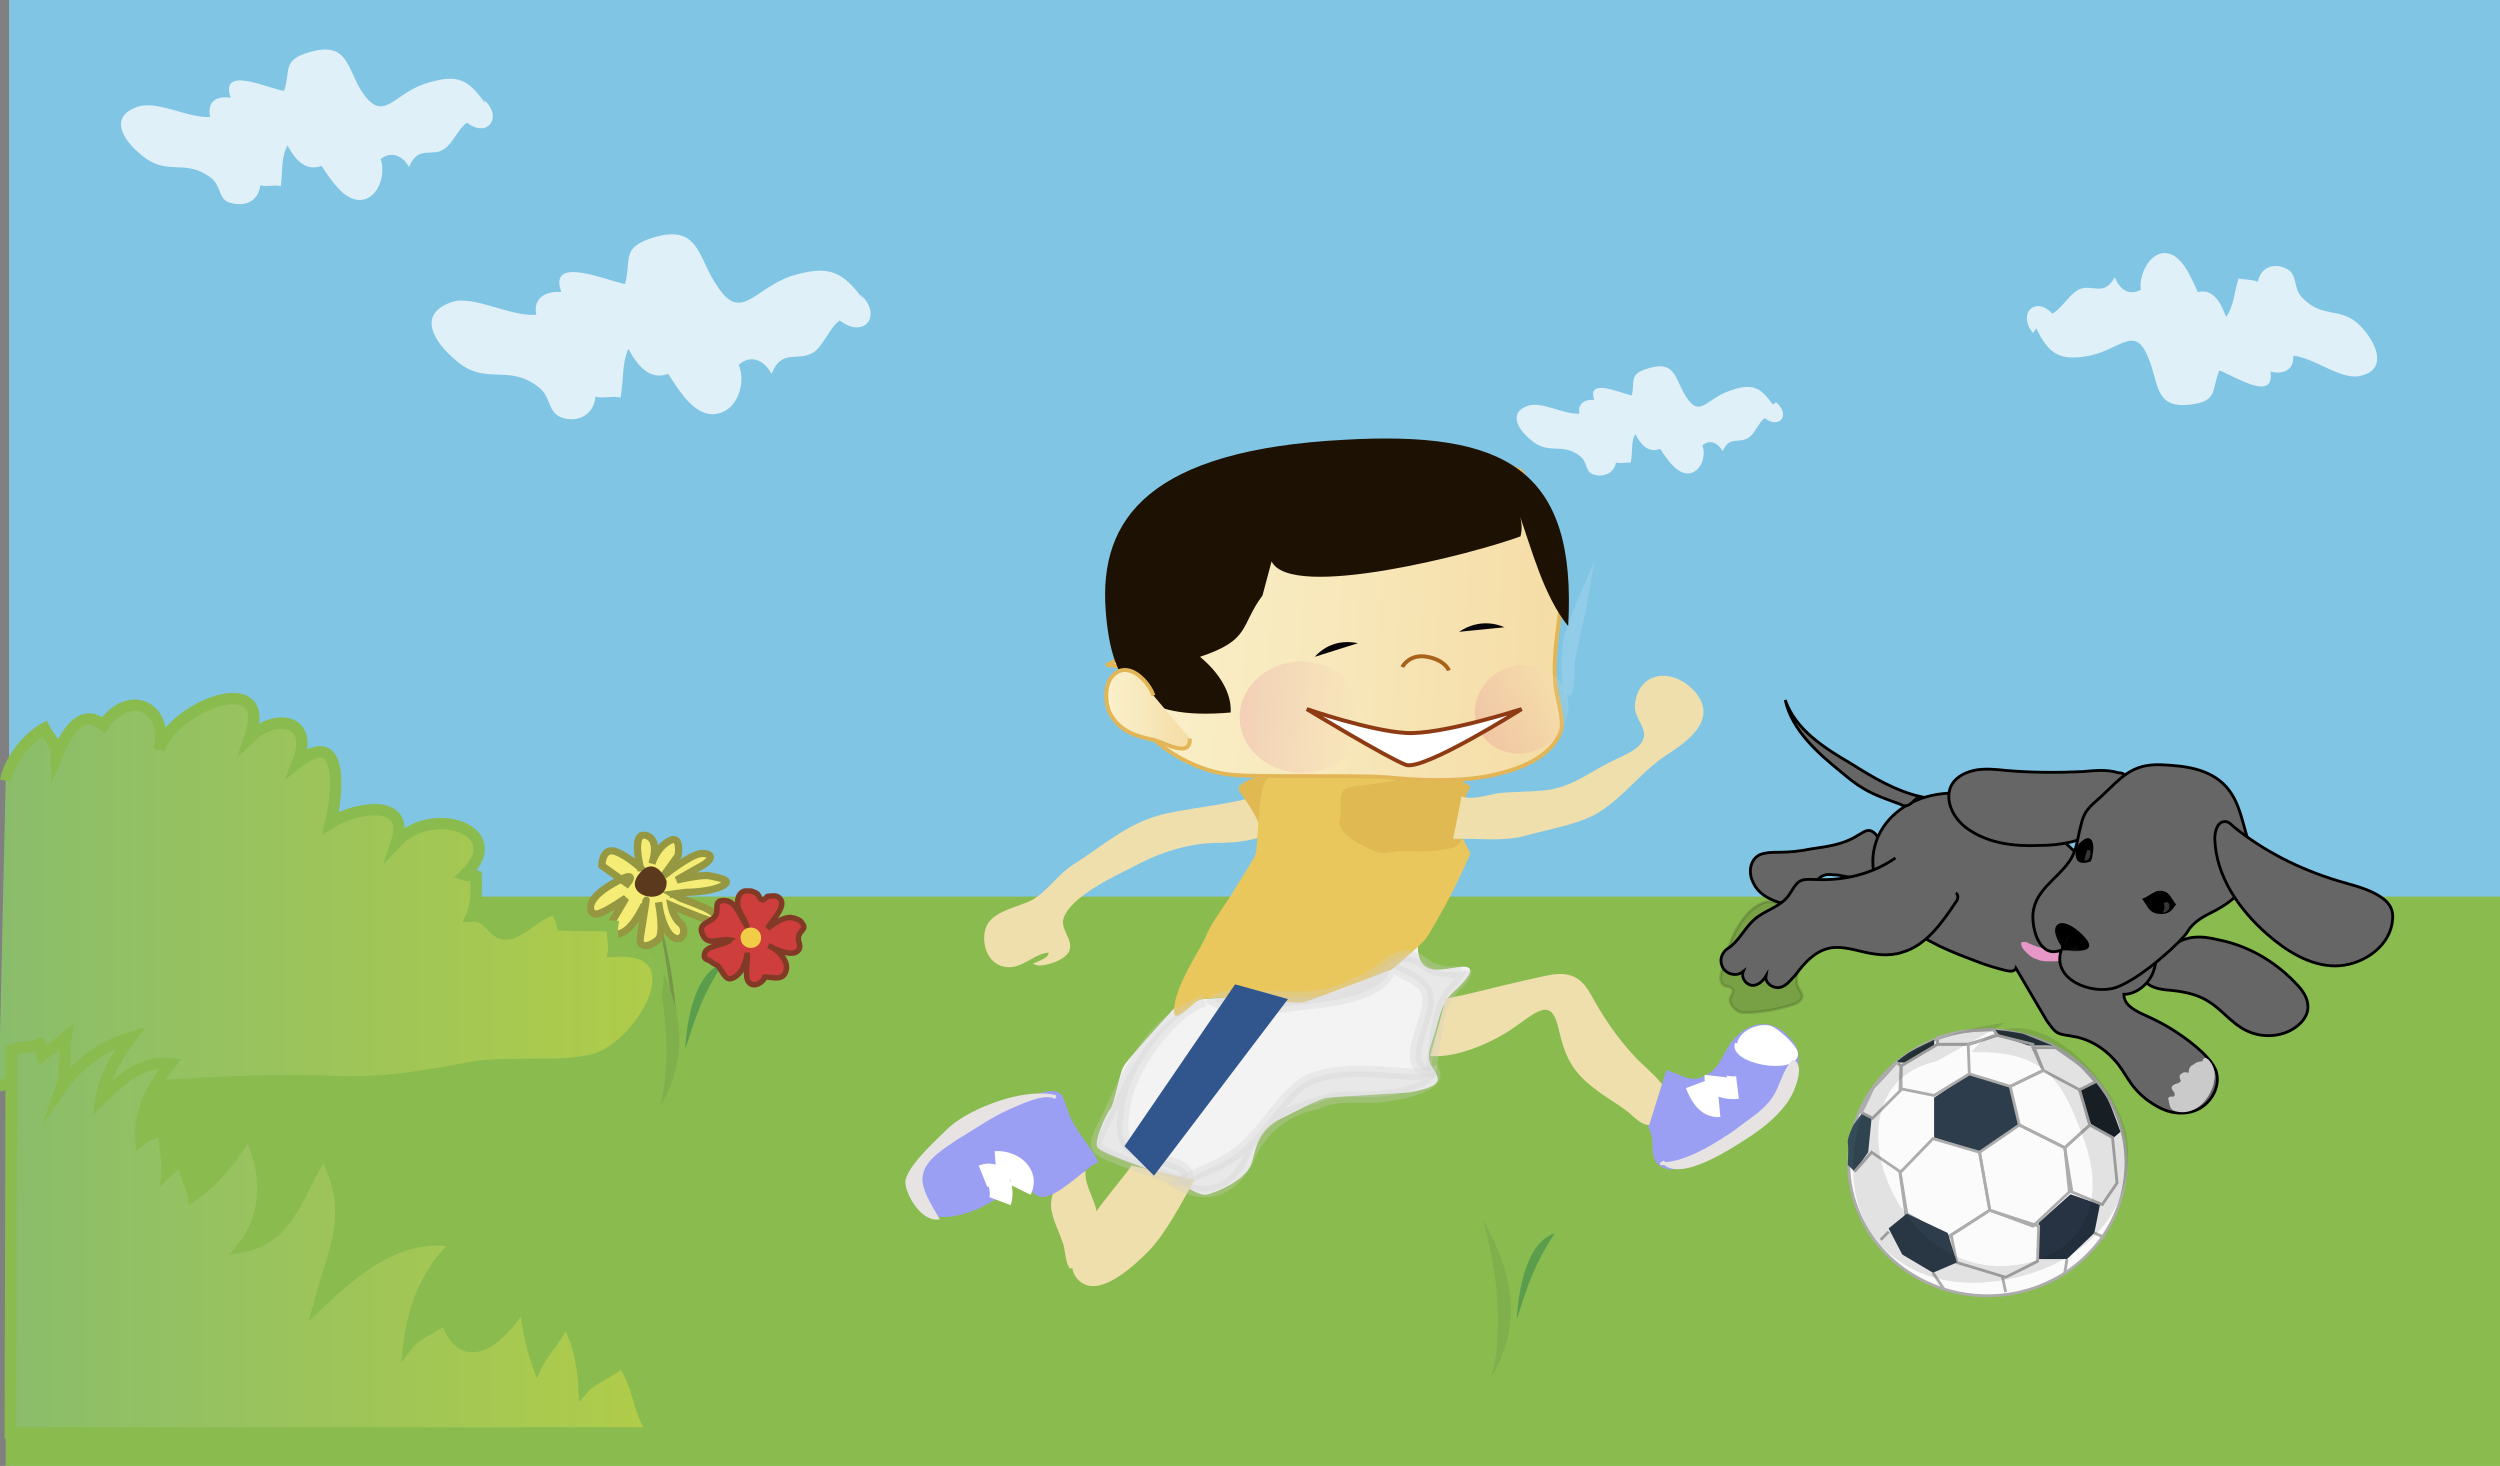 <svg xmlns="http://www.w3.org/2000/svg" xmlns:xlink="http://www.w3.org/1999/xlink" id="Capa_1" x="0" y="0" version="1.0" xml:space="preserve" viewBox="0 0 220 129"><rect x="0" y="0" width="220" height="129" fill="#808080" stroke="none"/><style>.st0{fill:#924693}.st1{fill:#802123}.st4{fill:#ecc6b2}.st18{opacity:.75;fill:#fff;enable-background:new}.st24,.st30{stroke-width:.25}.st24{fill:#666;stroke:#000;stroke-miterlimit:10}.st30{fill:#efdfac;stroke:#efdfac}.st32{fill:#e0b952}.st35{opacity:.29;fill:#d1d0cf;stroke:#d1d0cf}.st36{fill:none;stroke:#fff;stroke-width:2}.st37,.st51{fill:#e7e3e2;stroke:#e7e3e2;stroke-width:.25}.st51{fill:none;stroke:#acacac}.st53{fill:#2e3d4b}</style><switch><g><symbol id="Deleted_Symbol_1" viewBox="-35.7 -21.9 71.4 43.7"><path d="M-27.5 1.6c-.5 1.6-2 2.8-2.9 3.5 1.2-3.1 1.9-6.4 1.5-9C-28-2.1-27 0-27.5 1.6zm45.8 0C19.7-1.5 30.4-10.1 33-16.8c-.2 1.3-.5 2.8-.9 4.3-.7 2.5-1.6 4.9-2.5 6.5-.3.6-.6 1.3-.7 2.1C28-2.1 27 0 27.5 1.6s2 2.8 2.9 3.5c1 2.6 2.3 5.2 3.4 7.2.3.6.7 1.1 1 1.6.6 1 .9 2 .9 2.9-1-.9-2.7-1.8-5.7-2.8-5.6-2-13.7-8.2-11.7-12.4z" class="st0"/><path d="M29.1 21.8C22 20.9 8.9 10.5 7.3 8.8 6 7.4 5.9 7.4 5.9 7.5c0-.5-.5-7 1.6-11.2.2-.3.4-.7.7-1C12.8-8.5 30.6-18 30.9-20.1c.1-.9-.4-1.2-1.1-1.3l.1-.1c2.8-1.4 3.4 1.1 3 4.7-2.5 6.7-13.2 15.3-14.6 18.4C16.3 5.8 24.4 12 30 14c3 1.1 4.8 1.9 5.8 2.8-.1 3.1-3.4 5.4-6.7 5z" class="st1"/><path d="M27.5 1.6C27 0 28-2.1 28.9-3.9c-.4 2.6.3 5.8 1.5 9-1-.7-2.4-1.9-2.9-3.5z" class="st0"/><path d="M-31.2 16.4s-.5 2.2 1.7 2.5c2.2.2 17.4-8.4 17.4-8.4S-23.5 16-26 15.7c-2.5-.3-4.5-1.1-5.2.7zm43.9-6.1s12.1 9.4 18.4 9.4c.7 0 2.3-3.8-.4-2.8-3.5 1.3-18-6.6-18-6.6z" class="st4"/><path d="M5.9 5s8.2 5.9 8.7 4.9-6.2-4.5-6.2-4.5 5 .9 5.2.2c.2-.7-6.4-1.7-6.4-1.7s6.6-2.6 6.6-3.3C13.7-.2 7.5 2 7.5 2s6.8-7.8 5.9-8.2C12.5-6.5 7.3-.6 6.6.2c-.7 1-.7 4.8-.7 4.8zM-6.2 5s-8.2 5.9-8.7 4.9 6.3-4.5 6.3-4.5-5 .9-5.2.2c-.2-.7 6.4-1.7 6.4-1.7S-14 1.3-14 .6c0-.7 6.3 1.6 6.3 1.6s-6.8-7.8-5.9-8.2c.9-.3 6.1 5.6 6.8 6.4.6.8.6 4.6.6 4.6z" class="st1"/><path fill="#83368d" d="M-8.6-2.7c.1-1.5.7-2.5 1.8-2.6 4.1-.3 14.5 0 14.3 2.3v.3c-6-1-12.1-.5-16.1 0zM7.3-.3c-.3 3-.8 6.9-1.6 8-1.1 1.4-10.3 1.6-11.6.5-.7-.6-2.3-5.1-2.7-8.7 2.3-.7 7.7-1.9 15.9.2z"/><path d="M-5.7 6.4s.9 1.2 4.7 1.2c3.8 0 6.4-1.4 6.4-1.4S5 4.6 3.3 5.1c-1.7.5-3.6 1.9-5.6 1-1.9-.8-3.9-1.5-3.4.3zm-26.1-26.2s1.9 3.9 11.4 8.7c0 0-11.3-4-11.4-8.7zM17-8.4s15.5-8.2 15.2-10.9c0 0-13.1 9.5-15.2 10.9z" class="st4"/></symbol><symbol id="Deleted_Symbol_3" viewBox="-9.7 -13.7 19.4 27.4"><path fill="#cd3e3c" stroke="#823a27" stroke-width=".75" d="M1.6 8.5C.7 9.6.2 11.8-1.3 12c-1.9.2-.8-1.2-1.5-2.2-.7-.9-2.5-.9-1.6-2.6.7-1.5 2.4-.3 3.7-.6-.8-.8-3.3-.7-3.5-1.9-.2-.9.4-.7.9-1.1.8-.6.7-.2 1.3-1.1S-1.1.7.2 1.7c.8.6 1.3 2.1 1.4 3.1.2-.9-.5-3.4.3-4.1.7-.7 1.9.1 2.1.8 1.2 0 2.5-.6 2.9.9.4 1.3-1.2 3-2.4 3.4.8-.4 3-1.5 3.9-.8.8.7 0 1.3.2 2.1.3 1 1.1.9.5 1.8-.3.5-1 .7-1.6.8-1.1 0-2.3-.9-3.1-1.5.5 1 2.4 2.8 1.8 3.9-.5.8-1.1.5-1.8.5-.1 0-.4-.5-.7-.5-.5.1-.4.6-.8.9-1.2.7-2.6.5-2.6-1.3-.1-1.2 1.2-2.3 1.3-3.5"/><path fill="#f1cc46" d="M3.5 6.9c0 .8-.6 1.4-1.4 1.4S.7 7.7.7 6.9s.6-1.4 1.4-1.4 1.4.6 1.4 1.4z"/></symbol><symbol id="Deleted_Symbol_4" viewBox="-14.4 -22 28.9 44"><path fill="#7fb04c" d="M-1-18.7S3.7-3.1-3.1 22C9.3-.3 1.5-13.9-1-18.7z"/><path fill="#599d4d" d="M5.2-3.7s.5 19.4 9.3 22.3C9.4 10.3 8.1 5.8 5.2-3.7z"/></symbol><symbol id="Deleted_Symbol_7" viewBox="-9.8 -16.4 19.7 32.8"><path fill="#769749" d="M-.7 7.2S.6 2.1 1.6-5.7c1-7.9-.3-10.4-.3-10.4l1-.3s1.5 9-3 23.6z"/><path fill="#f4ec74" stroke="#959741" d="M-2.5 11.4s-1.3 5.1.8 4.5c2-.6.8-3.9.8-3.9s.5 2 2.3 3.1 1.3-2 1.3-2l-2-2.8s3.8 3.1 5.3 3.1 1.5-.8 0-1.7c-1.5-.8-3.5-2-3.5-2s3.3.8 4.5.6c1.3-.3 3.3-.6 1.8-1.4-1.7-.9-5-.9-5-.9l-2.3-.3S4 6.9 6 6c2-.8 3.3-2.5 1.3-2-2 .6-5.6 2.2-5.6 2.2S2 4.5 3 3.7 3.3.6 1.7 2C.3 3.5 0 6.6 0 6.6s.8-4.2 0-5.1c-.8-.8-2.8-1.7-2.5.3s.8 5.1.8 5.1S-3.2 3.2-5 2.4s-2.5 0-1.3 1.7l1.8 3.1S-8 4.7-8.8 5c-.8.3-1.3 2 2.5 4.2s2 0 2 0l-3.5 2.5s0 2.5 1.8 2c1.7-.6 3.5-2.3 3.5-2.3z"/><path fill="#5b391d" d="M1.1 9.6s-1.6 3.9-3.9.8C-5 7.3 1.4 5.9 1.1 9.6z"/></symbol><path fill="#81c5e5" d="M.8 0h219.7v129H.8z"/><path d="M76 26.4c-1.9-2.6-3.1-3.1-6.4-2.1-3.4 1.2-4.4 4.2-6.6.7-1.6-2.4-1.5-5.3-5.5-4.1-2.9.9-1.9 1.9-2.5 4.1-1.6-.3-6.8-2.6-5.6.7-1.5-.1-2.5.6-2.2 2-2.3.2-5.6-1.8-7.5-1.1-3.1 1.1-1.4 3.6.4 5.1 2.6 2.3 4.6.3 7.2 2.3 1.3.9.8 2.4 2.3 2.8 1.5.4 2.7-.5 2.8-1.9.6.2 1.7-.1 2.2.1.3-1.5.1-3 .7-4.3.8 1.5 1.9 2.8 3.5 2.2 1 1.5 2.5 4.2 4.7 3.4 1.6-.6 2.1-2.9 1.5-4.2 1.2-1 2.3-.3 2.9.8.9-2.3 2.3-1 3.7-1.9.8-.5 1.5-2.3 2.3-2.8 2.2 1.7 3.8-.5 1.8-2.3m-33-16.8c-1.6-2.3-2.6-2.6-5.4-1.7-2.8 1-3.6 3.5-5.5.6-1.3-2.1-1.2-4.4-4.6-3.4-2.4.7-1.6 1.6-2.2 3.4-1.4-.2-5.7-2.3-4.7.6-1.3-.2-2.1.4-1.8 1.7-2 .1-4.7-1.5-6.4-.9-2.6.9-1.2 3 .3 4.2 2.3 2 3.8.3 6.1 2 1.1.8.6 2.1 2 2.3 1.3.3 2.3-.4 2.4-1.6.5.2 1.4-.1 1.8.1.2-1.3 0-2.5.6-3.6.7 1.3 1.6 2.3 3 1.8.8 1.2 2.2 3.5 3.9 2.9 1.3-.5 1.7-2.4 1.3-3.5 1-.8 2-.2 2.5.7.8-2 2-.8 3.1-1.6.7-.4 1.3-1.9 2-2.3 1.8 1.4 3.2-.5 1.5-2m136.6 20.1c1.1 2.3 2.1 2.9 4.7 2.4 2.8-.6 4-2.8 5.2.3.9 2.2.5 4.4 3.7 4 2.4-.3 1.8-1.3 2.5-3 1.2.4 4.9 2.9 4.5.1 1.2.3 2.1-.2 2-1.4 1.9.2 4.1 2.1 5.8 1.8 2.5-.5 1.6-2.7.4-4.1-1.8-2.2-3.5-.8-5.4-2.8-.9-.9-.3-2.1-1.5-2.6-1.1-.5-2.2 0-2.4 1.2-.4-.2-1.4-.2-1.7-.3-.4 1.2-.4 2.4-1.1 3.4-.5-1.3-1.1-2.5-2.5-2.2-.6-1.3-1.5-3.7-3.2-3.4-1.3.3-2 2.2-1.8 3.2-1.1.6-1.9-.1-2.3-1.1-1 1.8-2 .5-3.2 1.1-.7.3-1.5 1.7-2.3 2.1-1.5-1.6-3.1 0-1.7 1.7" class="st18"/><path fill="#8abb4f" d="M.5 78.9h219.7V129H.5z"/><use width="28.9" height="44" x="-14.4" y="-22" overflow="visible" transform="matrix(.359 0 0 -.339 131.613 114.832)" xlink:href="#Deleted_Symbol_4"/><use width="19.7" height="32.8" x="-9.8" y="-16.4" overflow="visible" transform="matrix(.64 0 0 -.634 57.952 83.596)" xlink:href="#Deleted_Symbol_7"/><use width="28.9" height="44" x="-14.4" y="-22" overflow="visible" transform="matrix(.359 0 0 -.339 58.435 91.073)" xlink:href="#Deleted_Symbol_4"/><use width="19.4" height="27.4" x="-9.7" y="-13.7" overflow="visible" transform="matrix(.646 0 0 -.64 64.717 86.938)" xlink:href="#Deleted_Symbol_3"/><path fill="#81c5e5" d="M152.2 12.3c-1.1-1.6-1.9-1.9-3.8-1.2-2.1.7-2.6 2.5-3.9.4-.9-1.5-.9-3.1-3.2-2.4-1.8.5-1.2 1.1-1.5 2.4-1-.2-4-1.6-3.3.4-.9-.1-1.5.4-1.3 1.2-1.4.1-3.3-1.1-4.5-.7-1.9.6-.8 2.2.2 3 1.6 1.4 2.7.2 4.3 1.4.8.6.4 1.5 1.4 1.7.9.2 1.7-.3 1.7-1.1.4.1 1 0 1.3 0 .2-.9 0-1.9.4-2.5.5.9 1.1 1.7 2.2 1.3.6.9 1.6 2.5 2.8 2.1 1-.4 1.2-1.8.9-2.4.7-.6 1.4-.2 1.8.5.6-1.4 1.4-.6 2.3-1.1.5-.3.9-1.3 1.4-1.7 1.3 1 2.3-.3 1-1.4" opacity=".21"/><path d="M156 35.6c-1.1-1.6-1.9-1.9-3.8-1.2-2.1.7-2.6 2.5-3.9.4-.9-1.5-.9-3.1-3.2-2.4-1.8.5-1.2 1.1-1.5 2.4-1-.2-4-1.6-3.3.4-.9-.1-1.5.4-1.3 1.2-1.4.1-3.3-1.1-4.5-.7-1.9.6-.8 2.2.2 3 1.6 1.4 2.7.2 4.3 1.4.8.6.4 1.5 1.4 1.7.9.2 1.7-.3 1.8-1.1.4.1 1 0 1.3 0 .2-.9 0-1.8.4-2.5.5.9 1.1 1.7 2.2 1.3.6.9 1.6 2.5 2.8 2.1 1-.4 1.2-1.8.9-2.4.7-.6 1.4-.2 1.8.5.6-1.4 1.4-.6 2.3-1.2.5-.3.9-1.4 1.4-1.7 1.3 1 2.3-.3 1-1.4" class="st18"/><path stroke="#000" stroke-miterlimit="10" stroke-width=".25" d="M159.2 82.6c0-1.2-1.2-2.1-2.2-2.8-.3-.2-.6-.4-.9-.4-.7-.2-1.4.2-2 .7-1.5 1.4-2.1 3.4-2.6 5.4-.1.4-.2.9.2 1.2.3.2.8.1.8.5 0 .2-.1.4-.2.5-.2.4.1.9.5 1.2s.9.2 1.4.2c1.2-.1 2.4-.3 3.6-.7.3-.1.7-.3.8-.7 0-.3-.2-.5-.3-.7-.4-.7-.1-1.5.2-2.2.3-.7.7-1.4.7-2.2z" opacity=".14"/><linearGradient id="SVGID_1_" x1=".103" x2="57.983" y1="50.638" y2="50.638" gradientTransform="matrix(1 0 0 -1 0 129)" gradientUnits="userSpaceOnUse"><stop offset="0" stop-color="#8abd6b"/><stop offset="1" stop-color="#b0cc49"/></linearGradient><path fill="url(#SVGID_1_)" stroke="#89bb4f" stroke-miterlimit="10" d="M.5 68.7C.8 67 2.3 65 3.9 64.1c.4.8 1.1 1.3 1.1 2.4.5-1.2 1.9-4.5 4.1-2.7 2.2-3.2 5.8-1.7 4.9 2.2 1.1-3.8 10.2-7.4 8-1.1 2.3-2.2 5.7-1.6 4.2 2.2 4.3-3.4 3.4 3.3 2.9 5.3 2-1.3 7.1-2.3 5.8 1.7 3.2-3.4 10.1-1 6 2.9.3.1.6 0 1 .1 0 1.2.1 2.4-.4 3.5 1.6-.1 1.8 1.6 3 1.6 1.4 0 2.9-2.1 4.5-2.2.1.5.4.9.5 1.4 1.5.1 2.9 0 4.4.1-.1.6.2 1.6.1 2.2 7.6-.5 2.5 8.3-1.6 9.5-3.3.9-7.7.1-11.3.8-3.7.7-7.1 1.3-11.1 1.2-5.9-.3-11.5.1-17.3.4-4.2.2-9-1.4-12.8 0"/><linearGradient id="SVGID_2_" x1=".881" x2="57.374" y1="20.224" y2="20.224" gradientTransform="matrix(1 0 0 -1 0 129)" gradientUnits="userSpaceOnUse"><stop offset="0" stop-color="#8abd6b"/><stop offset="1" stop-color="#b0cc49"/></linearGradient><path fill="url(#SVGID_2_)" stroke="#89bb4f" stroke-miterlimit="10" d="M1 92.4c1-.4 1.5-.1 2.5-.5.1.3.1.7.2 1 .5-.4 1.5-1.1 2.1-1.6-.2 1.5.1 3-.4 4.4 1.4-2 3.6-3.7 6.1-4.4-1.2 1.6-2.3 3.5-2.6 5.4 1.8-1.8 3.7-3.4 6.1-3.1-1.5 1.9-2.8 4.2-2.6 6.7.6-.5 1.6-.7 2.1-1-.2 1.2.3 2.6.2 3.8.3-.3 1.1-.8 1.5-1.1-.1 1.3.7 2.3.8 3.2 2-1.4 3.7-3.6 4.8-5.6 1.8 3.2 1.9 7.2-.4 10.1 4.3-.8 5.1-5.6 7.1-8.3 2.9 5.2.9 8.5-.4 13.3 3.4-3.2 7.2-6.4 12.3-5.4-2.6 2.2-4 5.5-4.4 8.9.7-.9 2.4-1.5 3.2-2.2 1.7 5.1 5.3 1.3 7-1.6.1 1.9.6 4.2 1.1 5.6.6-1.2 2-2.5 2.4-4 1.1 1.6 1.6 4 1.7 6.1.7-.8 2.5-1.4 3.3-2.3 1.5 1.8 1.4 4.4 2.8 6.3H.9L1 92.4z"/><path d="M158.4 79.4c1-.5 1.1-2.1 2.2-2.4.3-.1.7 0 1.1 0 .6.1 1.2.2 1.8.4.7.1 1.6.2 2-.3.5-.6.1-1.5 0-2.3-.1-.3-.1-.7-.2-1s-.4-.6-.7-.7c-.4-.1-.7.2-1.1.4-1.2.8-2.7 1-4.1 1.2-1 .2-1.9.3-2.9.3-.5 0-1.1 0-1.6.2-.9.4-1.1 1.6-.6 2.5.4.9 1.3 1.4 2.2 1.7.7.2 1.3.3 1.9 0zm43.6 7.1c.6.6 1.1 1.3 1.1 2.1 0 .9-.7 1.6-1.4 2-1.2.7-2.8.7-4 .1-1.3-.6-2.2-1.9-3.4-2.6-1.1-.7-2.5-.9-3.8-1-.8-.1-1.8-.4-1.9-1.2 0-.5.3-.8.7-1.1 1-1 2.2-2.1 3.6-2.3.8-.1 1.5 0 2.3.2 2.6.5 5 1.9 6.8 3.8z" class="st24"/><path d="M195 94.2c.4 1.2-.2 2.5-1.2 3.2-1 .7-2.4.7-3.5.2-1.1-.5-2.1-1.3-2.8-2.3-.5-.7-.9-1.5-1.5-2.1-.9-1-2.2-1.8-3.6-2-.4-.1-.9-.1-1.3-.3-.4-.2-.7-.7-1-1.1-.9-1.5-1.8-3.1-2.7-4.6-.1.3-.5.3-.9.2-.8-.2-1.5-.4-2.3-.7-2.4-.9-4.8-1.8-6.7-3.5-1.9-1.7-3.2-4.3-2.5-6.8.6-2.3 2.7-3.9 5-4.4 2.3-.5 4.7-.1 6.9.7 1.1.4 2.2.9 3.1 1.7.7.6 1.3 1.4 2 2 1.7 1.7 4 2.7 5.6 4.5.8.9 1.4 1.9 1.8 3.1.4 1.1.5 2.4.1 3.5s-1.5 2-2.6 2c0 1 1.1 1.5 2 1.9 1.8.8 3.5 1.9 4.9 3.2.4.4.9.9 1.2 1.6z" class="st24"/><path d="M167.7 70.9c.5 0 .8-.7 1.3-.8-2.2-.5-4.2-1.7-6.1-2.9-2.4-1.4-4.9-3-5.8-5.6.6 2.7 2.9 4.7 5 6.4.6.5 1.2 1 1.9 1.4 1 .6 2.2 1 3.3 1.4.1.1.2.1.4.1zm-.9 4.6c-2 1.4-4.5 2-6.9 1.9-.6 0-1.2-.1-1.6.2-.4.3-.6.8-.9 1.2-.7 1-2.1 1.3-3 2.1-.8.7-1.2 1.6-2 2.3-.2.2-.5.3-.7.6-.4.5-.3 1.2.1 1.6s1.1.5 1.6.1c-.2.5.2 1.1.7 1.2s1-.3 1.3-.8c-.1.6.6 1.1 1.2 1 .6-.1 1-.7 1.4-1.1.8-1.1 1.8-2.2 3.2-2.4.8-.1 1.7.1 2.5.3 1.2.3 2.5.5 3.7.1 2.1-.6 3.5-2.6 4.7-4.4.2-.2.3-.7 0-.8" class="st24"/><path fill="#e697c8" d="M177.9 82.9c-.1.2 0 .5.3.8.3.3.6.6 1 .7.4.2.8.2 1.2.2.5 0 1 0 1.3-.2 0 0 .1 0 .1-.1 0 0 0-.1-.1-.1-.1-.1-.2-.2-.3-.4-.1-.1-.3-.2-.4-.3h-.3c-.3.1-.7 0-1.1-.1-.4-.1-.9-.3-1.3-.5h-.4z"/><path d="M187 68.2c.1.1.1.2.1.4.1 1.8-1 3.5-2.5 4.5s-3.4 1.3-5.2 1.3c-2.2.1-4.5-.2-6.3-1.5-1.1-.8-1.9-2.2-1.5-3.5.3-.9 1.2-1.4 2.1-1.6s1.9-.1 2.8 0c2.3.2 4.6.2 6.8.1 1.1-.1 2.1-.2 3.1.1.3 0 .5.1.6.2z" class="st24"/><path d="M198.4 75.4c-.9-1.7-1-4.2-2.2-5.8-1.4-1.9-3.7-2.2-6-2.3-2.6-.1-3.5 1.1-5.3 2.8-1 .9-1.5 1.2-1.8 2.6-.3 1.1-.3 2.1-1 3.1-1.1 1.6-3 2.5-3.2 4.6-.1 1.4.6 4 2.5 3.2-.9 2.6 2.7 4 4.8 3.3 2.3-.8 5.9-4.2 6.3-4.9.5-.9 1.5-1.4 2.5-1.9.9-.5 1.8-1.1 2.4-2 .7-.8 1.5-1.8 1-2.7z" class="st24"/><path stroke="#000" stroke-miterlimit="10" stroke-width=".25" d="M181.5 83.5c1.3 0 3.4.4 1.4-1.4-1.6-1.4-2.6-.7-1.4 1.1v.3z"/><path d="M191.5 79.6c-.4-.5-.6-1.1-1.2-1.2-.7-.1-1.2.5-1.8.7.5.6.5 1.1 1.3 1.3.7.1 1.2 0 1.6-.7m-7.3-4.2c.1-.6.2-1 0-1.5-.3-.5-.8-.1-1.1.2s-.5 1-.2 1.5c.3.4.9.2 1.2.1"/><path d="M190.1 78.4c-1.2-.1-1.2 2.4.3 1.7.5-.2.9-.7.6-1.2-.3-.5-.9-.5-1.3-.5m-5.8-4.5c-.6-.4-1.7 1.8-.6 1.8.8.1 1.2-1.9.4-1.9"/><path fill="#363636" d="M183.8 75.6c.1-.1.4-.9-.1-.8-.1 0-.2.8-.3.9.2.1.2 0 .4-.1m6.5 4.7c.2-.2.2-.6.1-.8.6-.5.8.8-.1.8"/><path fill="#363636" stroke="#000" stroke-miterlimit="10" stroke-width=".25" d="M181.5 83.5c.2-.4.2-.9.6-1.2" opacity=".28"/><path fill="#363636" stroke="#000" stroke-miterlimit="10" stroke-width=".25" d="M182 83.5c.2-.1 1.1-.7.9.1-.3.1-.6 0-.8-.1m-.9-.5c.1-.2.1-1.1-.3-1" opacity=".16"/><path d="M199.5 82.2c-2.5-2.2-4.5-5.1-4.6-8.4 0-.6.2-1.5.9-1.5.3 0 .5.2.7.4 2.7 2.2 5.9 3.8 9.2 4.8 1.3.4 2.8.7 3.9 1.5.3.2.5.4.7.7.3.5.3 1 .2 1.6-.4 2.2-2.8 3.7-5 3.7s-4.3-1.3-6-2.8z" class="st24"/><path d="M111.2 70c-2.6.9-5.7 1.1-8.5 1.7-3.3.7-5.5 2.8-8.2 4.5-1.4.9-2.2 2.3-3.6 3.1-1.1.6-3.2.9-3.9 2.1-.6 1.1-.2 3.1 1.2 3.5 1.6.5 2.7-1.2 4.2-1.2.1.7-.8.9-1.2 1.1.6.2 2.5-.4 2.8-1.2.3-1-.9-1.8-.5-2.9.7-1.9 4.3-3.6 6.1-4.5 2-1.1 4.2-1.9 6.5-2.1 1.1-.1 2.1 0 3.2-.2 1-.1 2.1-.6 3.1-.5" class="st30"/><path fill="#f3f3f3" d="M104 88s-4.7 5.1-5.1 5.8c-.4.6-.8 3.3-1.2 3.8-.4.5-1.5 2.9-1.1 3.4.4.5 3.8 1.6 5.5 2.3 1.8.7 3.4 2.1 4.2 1.8.8-.2 3.5-1.3 3.9-2.9.4-1.6.7-2.8 2.4-3.7 1.8-.9 3.5-1.8 4.2-1.9.7-.1 7-.4 7.4-.5.4-.1 2.6-.4 2.3-1.3-.3-1-1.2-1.1-.5-3.1s.7-3.3 1.9-4.4c1.2-1.1 1.9-2 1.2-2.2-.7-.2-2.7.6-3.6 0-.9-.6-.7-2-.7-2s-5.8 2.7-7.4 3.2c-1.6.5-4.7 1.2-6.7 1.3-2.1.2-6.7.4-6.7.4z"/><path d="M113 67.9c-.4 0-4.7.7-3.9 1.8.8 1.1 2.2 3.1 1.9 4.2-.3 1.1-.8 2.5 0 1.6.8-.9 1-2.7 2-3.7 1.1-1 .9-1.6 1.1-2.1" class="st32"/><path fill="#e9c75c" d="M129.4 75.1s-1.1 2.5-1.8 3.8c-.7 1.3-1.8 3.3-2.2 3.8-.4.5-2.9 2.6-2.9 2.6s-6.7 2.6-7.8 2.9c-1.2.2-8.3-1-9.5 0-1.2 1-2.2 2.1-1.8 0 .4-2.1 2.4-4.9 2.8-6 .4-1 1.8-2.8 2.6-4.2.8-1.3 1.5-2.3 1.7-2.9.2-.6.2-5.6.9-6.4.6-.7 2.3-2.6 2.5-3.3.3-.7 1-1.1 2.4-1.2s3.1 1.1 4.2 1.7c1.1.6 3.4.7 4 1 .8.2 4.9 8.2 4.9 8.2z"/><path d="M129.4 69.2s-1.5 2.9-1.1 3.8c.4.8.4 1-.1 1.4-.4.4-2.7.6-4.2.5-1.5-.1-2 .4-3 0-.9-.4-3.4-1.4-3.1-2.8.3-1.3-.5-2.7 1.2-2.9 1.8-.2 4.1-.5 5.3-.9 1.1-.4 3.6 0 3.6 0l1.4.9z" class="st32"/><path d="M128.6 70.2c1 .4 2.5-.2 3.5-.3 1.2-.1 2.4-.1 3.6-.2 2.6-.2 4.1-1.6 6.4-2.7 1-.5 2.5-1 2.7-2.2.1-1-.9-1.7-.8-2.8.3-2.9 3.3-3.1 5.1-1 1.9 2.3-.6 4.1-2.6 5.4-2.1 1.4-3.5 3.4-5.6 4.8-1.7 1.2-4.5 1.6-6.6 2.2-2.1.6-4.3.2-6.4.3m-.7 14.3c2.3-.4 4.7-1.1 7-1.6 2.5-.5 4.3-1.4 5.7 1.2 1.1 2 2.3 3.8 3.9 5.5 1.2 1.3 4.2 3.3 2.5 5.1-1.1 1.3-1.9.5-2.9-.4-1-.8-2-1.3-3-2.1-2-1.5-2.6-2.9-3.1-5.1-.7-3.3-2.3-1.5-4.4-.1-1.8 1.2-4.8 2.5-7 2.3m-26.2 9.8c-1.1 1.8-7.5 8.2-4.4 10.2 1.7 1.1 4.6-1.7 5.6-2.7 1.6-1.6 3-4.4 4.1-6.3" class="st30"/><path d="M95.5 104.1c.1-.2.1-.2 0 0-.3 1.2-.5 3.7 0 4.8 2.2-1.8-.2-3.8-.1-5.7-2.1-.1-3.1 2.1-2.7 3.5.2.9.6 1.6.9 2.5.3.7.2 1.6.6 2.3.8 0 1.3-.8 1.4-1.4" class="st30"/><path fill="#9b9ff3" stroke="#9b9ff3" stroke-width=".25" d="M89.5 101c.6.9.8 4 2.1 4.2 1.3.2 3.8-2.5 4.9-3-.7-1.3-1.9-2.6-2.5-4-.7-1.8-.4-2.5-2.7-1.8-3.4 1-6.7 1.7-9.1 4.5-1.6 2-2.5 6.7 1.7 6 1.7-.3 3-1 4.3-1.9 1.3-.9 1.1-3.1 2.1-1.3m56.3-9.4c1.5.4 2.2 1.3 3.8.3 1.3-.8 1.4-2.3 2.5-3.3 1.2-1.2 3.2-1.8 4.9.6.8 1.1 0 2.9-.3 4.1-.4 1.2-2.1 2.3-3 3.2-1 1-2.8 1.5-4.1 2.1-1.2.6-2.7 2-4.1 1.3-1.3-.7-.3-2.3-1.2-3.5"/><path d="M115.9 97.1c-2.9.6-4.9 2.3-6 4.8-1.1 2.4-3.3 3.9-6.2 2.3 1.7-1.1 3.9-1.6 5.6-3.1 1.9-1.6 3.1-3.9 5-5.5 1.4-1.2 4.2-1.4 6.1-1.3 1.8 0 4.2.5 5.8 0 .6 1.4-3.5 2.1-4.7 2.2-2 .2-3.9-.3-5.8.7" class="st35"/><path d="M106 88.1c-2 .6-4 3-5 4.5-1.1 1.6-1.9 3.4-2.1 5.2-.3 2.1-.2 3.3 2.2 4 .8.3 2 .4 2.7.8 1.4.9.5 1.5-.7 1.1-1.7-.6-3.7-1.3-5.4-2-1.4-.6-1.4-.9-.9-2.1.4-.8.9-1.7 1.2-2.5 1.7-3.6 3.7-7.5 7.9-9m23.1-2.7c0 .7-1.1 1.5-1.5 2.1-.5.7-.7 1.4-.9 2.2-.3 1.5-.5 3.1-.7 4.6-2.4-.2-.9-3.3-.5-4.8.9-2.8-.5-3.2-3-4.4-.5 2.4-5 3-7.1 3.2-2.6.3-5.9 1-8.4-.2.9-.7 2.8-.4 4-.4 1.5 0 3.1.1 4.5 0 1.8-.1 3.1-.8 4.7-1.5 1.5-.7 2.7-2.6 4.4-1.9.8.3 1.1.9 2.1 1.1.3.2 2.4.2 2.4 0z" class="st35"/><path d="M151 94.7c-.1.9 1.1 1.1 1.9 1m-3.6-.3c.3.8.9 2 2 1.9" class="st36"/><path d="M92.9 96.6c-.9-.6-3.2.5-4.1.9-1.6.7-3 1.7-4.5 2.6-1.2.8-2.9 1.8-3.2 3.2-.2 1 .2 1.9 1.4 3.9-1.5.1-2.8-2.4-2.7-3.3.3-1.4 2.8-3.6 3.8-4.6 1.9-1.7 6.6-3.5 9.3-2.8" class="st37"/><path fill="#fff" stroke="#fff" stroke-width=".25" d="M152.8 91.8c-.6 1.7 5.1 2.7 5.3 1 .1-.6-1.7-2.2-2.3-2.4-1-.3-2.6.4-2.8 1.4"/><path d="M146.1 102.4c2.2.1 5.1-1.8 6.7-2.9 1-.8 2.2-1.5 3-2.5.9-1 1.1-2.7 2-3.6.9.4 0 2.6-.4 3.2-.7 1.2-2.1 2.4-3.3 3.2-1.4.9-6.3 4.3-7.8 2.4" class="st37"/><path d="M87.6 102.3c1.4-.1 2.9 1 2.2 2.4m-3.3-1.2c1.5-.6 1.8 1.4 1.5 2.2" class="st36"/><path fill="#f5f5f4" d="M140.3 49.4s-.1.2-.2.5c-.6 1.3-2.2 4.9-2.5 6.3-.3 1.8-.3 4.8.4 5 .7.2.5-2.1.6-3 .1-.9 1-4.4 1.1-5.3" opacity=".14"/><linearGradient id="SVGID_3_" x1="134.404" x2="182.635" y1="-12.567" y2="-12.567" gradientTransform="matrix(.835 .049 -.059 .998 -15.321 58.752)" gradientUnits="userSpaceOnUse"><stop offset="0" stop-color="#faf1cb"/><stop offset=".436" stop-color="#f8e9bd"/><stop offset="1" stop-color="#f5dca5"/></linearGradient><path fill="url(#SVGID_3_)" stroke="#e2b656" stroke-width=".349" d="M133.9 41.5s3.9 7.3 3.7 9.6c-.1 2.3-1.1 6.4-.7 9.4.1.8.7 2.8.5 3.7-.3 1.1-1.6 2.9-5.2 3.8-3.4 1-8.2.6-10.2.4-2.9-.2-11.1 0-13.4-.2-4.8-.4-8.3-4.1-7.8-4.2 2.6-.2-.9-2.5-.5-3.9.3-1.4-3-1.6-3-1.6 1.3.1 11.2-9 16.1-10.8 4.9-1.8 9.9-8 13.6-7.9 3.8.1 6.9 1.7 6.9 1.7z"/><linearGradient id="SVGID_4_" x1="152.61" x2="167.322" y1="-3.418" y2="-3.418" gradientTransform="matrix(.734 .043 -.059 .998 -3.102 59.62)" gradientUnits="userSpaceOnUse"><stop offset="0" stop-color="#c91571"/><stop offset="1" stop-color="#fbf4cb"/></linearGradient><path fill="url(#SVGID_4_)" d="M109.1 62.8c-.2 2.7 2.1 5 5.1 5.2 3 .2 5.5-1.9 5.7-4.6.2-2.7-2.1-5-5.1-5.2-2.9-.1-5.5 1.9-5.7 4.6z" opacity=".13"/><linearGradient id="SVGID_5_" x1="285.401" x2="295.804" y1="67.206" y2="67.206" gradientTransform="matrix(.64 -.525 .364 .85 -76.69 157.773)" gradientUnits="userSpaceOnUse"><stop offset="0" stop-color="#c91571"/><stop offset="1" stop-color="#fbf4cb"/></linearGradient><path fill="url(#SVGID_5_)" d="M137.5 60.3c1.1 1.8.4 4.2-1.6 5.4-2 1.2-4.5.6-5.6-1.2-1.1-1.8-.4-4.2 1.6-5.4 1.9-1.1 4.4-.6 5.6 1.2z" opacity=".13"/><linearGradient id="SVGID_6_" x1="230.041" x2="230.041" y1="60.09" y2="60.09" gradientTransform="matrix(-.877 -.052 -.059 .998 334.562 .643)" gradientUnits="userSpaceOnUse"><stop offset="0" stop-color="#ce4952"/><stop offset="1" stop-color="#e19a2f"/></linearGradient><path fill="none" stroke="#a9621a" stroke-width=".349" d="M123.4 58.7s.6-1.2 2.2-.9c1.6.3 1.9 1.2 1.9 1.2"/><path fill="#fff" stroke="#8e3b14" stroke-width=".349" d="M115 62.4s5.5 1.9 8.7 2.1c3.1.2 10.2-2.1 10.2-2.1s-8.7 5.5-10.2 4.9c-1.6-.6-8.7-4.9-8.7-4.9z"/><path fill="#31568d" stroke="#31568d" d="M108.9 87.2l3.6 1-11 14.5-1.9-1.9z"/><path fill="none" d="M122.1 56.8c-1.5-2.5-4.6-2-7.7-1.7"/><path fill="#06060a" d="M128.4 55.6c1.2-.8 2.6-1 4-.4m-16.7 2.6c1-1.1 2.3-1.5 3.8-1.2"/><path fill="#1c1102" d="M111.9 49.4c1.7 3.5 17.9-.7 21.9-2.2.2-.7.1-1.5-.2-2.2 1.2 3.3 2.2 7.4 4.4 10.1.8-13.9-5.6-17.2-19.7-16.4-17.1.9-21.6 6.9-21 15 .5 6.9 3 9.7 11 9 .1-1.7-1-3.5-2.7-4.9 4.5-1.5 3.5-2.7 5.5-5.4"/><linearGradient id="SVGID_7_" x1="97.286" x2="104.641" y1="62.421" y2="62.421" gradientUnits="userSpaceOnUse"><stop offset="0" stop-color="#faf1cb"/><stop offset=".436" stop-color="#f8e9bd"/><stop offset="1" stop-color="#f5dca5"/></linearGradient><path fill="url(#SVGID_7_)" stroke="#e2b656" stroke-width=".349" d="M101.5 61.2c-.4-1.2-2.1-3-3.4-1.9-1 .8-.9 2.7-.3 3.7.9 1.4 2.2 1.8 3.7 2.1.9.2 3.3 1.7 3.2-.1"/><path d="M164.3 101.5l2.9 1.6 3-3v-3.7l-3-.6-2.5 2.6z" class="st51"/><ellipse cx="174.8" cy="102.3" fill="#fbfbfb" stroke="#acacac" stroke-width=".25" rx="11.7" ry="12.2" transform="matrix(.003 -1 1 .003 72.06 276.82)"/><path d="M170.2 100.1v-3.5l3.1-2.1 3.6 1.1.8 3.4-3.5 2.4z" class="st53"/><path fill="#192228" d="M184.4 95.2l-1.4.7.7 2.8 2.2 1.5.7-.6s-.7-2-1-2.6c-.3-.7-1.2-1.8-1.2-1.8z"/><path fill="#273343" d="M182.2 105.1l2.6.9-.5 2.5-2.4 2.3h-2.6l.1-3.2z"/><path fill="#344b58" d="M162.6 102.5l.6.6 1.2-1.7.3-3-.8-.5-.8 1.1s-.5 1-.5 1.5c.1.5 0 2 0 2z"/><path fill="#26343a" d="M166.8 93.5h1.1l2.3-1.5v-.5s-1.7.8-2 1c-.4.2-1.4 1-1.4 1zm8.6-2.9l.4.5 2.7.9h2.1l-2.5-1c-.7-.2-2.7-.4-2.7-.4z"/><path d="M170.5 91.9h2.8l2.5-.8-.4-.5s-2.3.1-2.9.2c-.5.1-2 .5-2 .5v.6zm-3.2 1.9v2.1l-2.5 2.5-1-.5s1-2.1 1.1-2.2c.1-.1 2-2.2 2-2.2l.4.3z" class="st51"/><path d="M173.2 91.9l.1 2.6-3.1 1.9-3-.6.1-2 3.2-1.9zm5.7 0l.9 2.3-2.9 1.4-3.6-1.1-.1-2.6 2.5-.8z" class="st51"/><path d="M183 95.9l-3.2-1.7-.9-2h2s1.9 1.3 2.1 1.5c.3.2 1.4 1.5 1.4 1.5l-1.4.7zm-5.3 3.1l4 2 2.2-2-.9-3.1-3.2-1.7-2.9 1.4zm-9.9 7.8l-.6-3.7-2.5-1.7-1.5 1.7" class="st51"/><path d="M185.9 100.1l.4 4-1.3 1.9-2.9-1.2-.4-3.8 2.2-2z" class="st51"/><path d="M174.2 101.4l.9 5.1 3.8 1.4 3.4-3.2-.6-3.7-4-2z" class="st51"/><path d="M171.5 108.8l3.6-2.3-.9-5.1-4.1-1.2-2.9 3 .5 3.6c.1-.1 3.9 2.4 3.8 2z" class="st51"/><path d="M179.3 111l-2.8 1.4-4.3-1.3-.5-2.4 3.4-2.2 4.3 1.4zm-2.8 2.7l-.3-1.4m5.5-.3l.2-1.2m2.4-2.3l.9.4m-15.1 3.1l1 1.5m-4.9-5.1l-.7.7" class="st51"/><path d="M167.8 106.8l3.6 1.7.8 2.6-2.1.9-2.7-1.6-1.2-2.3z" class="st53"/><path d="M170.4 93.4c-10.4 2.3-3.5 20.2 7.7 17.8 5.8-1.3 7-5.9 5.4-10.6-1.9-5.3-3.3-8.2-10-8 4.7-6.2 13.1 2.6 13.7 7.7.8 6.8-4.6 11.7-12 12.5-7.3.8-12.6-3.9-12.1-10.9.5-7.5 5.9-11 13.4-11.9" opacity=".1"/><path fill="#cacaca" d="M194.1 93.1c.1 0 .1.1.2.1.4.4.6.9.6 1.5 0 .2-.1.5-.1.7-.2.7-.6 1.4-1.2 1.9s-1.4.7-2.1.5c-.1 0-.3-.1-.4-.2-.2-.2-.2-.6-.3-.9 0-.1.1-.2.2-.2h.3c.1-.1.1-.3 0-.4s-.2-.3-.2-.4c.1-.4.8-.3.8-.6 0-.1-.1-.2-.1-.3 0-.2.1-.3.3-.4s.3 0 .5 0c0-.3.1-.6.4-.7.2-.2.5-.3.8-.3.1-.3.2-.3.3-.3z"/></g></switch></svg>
